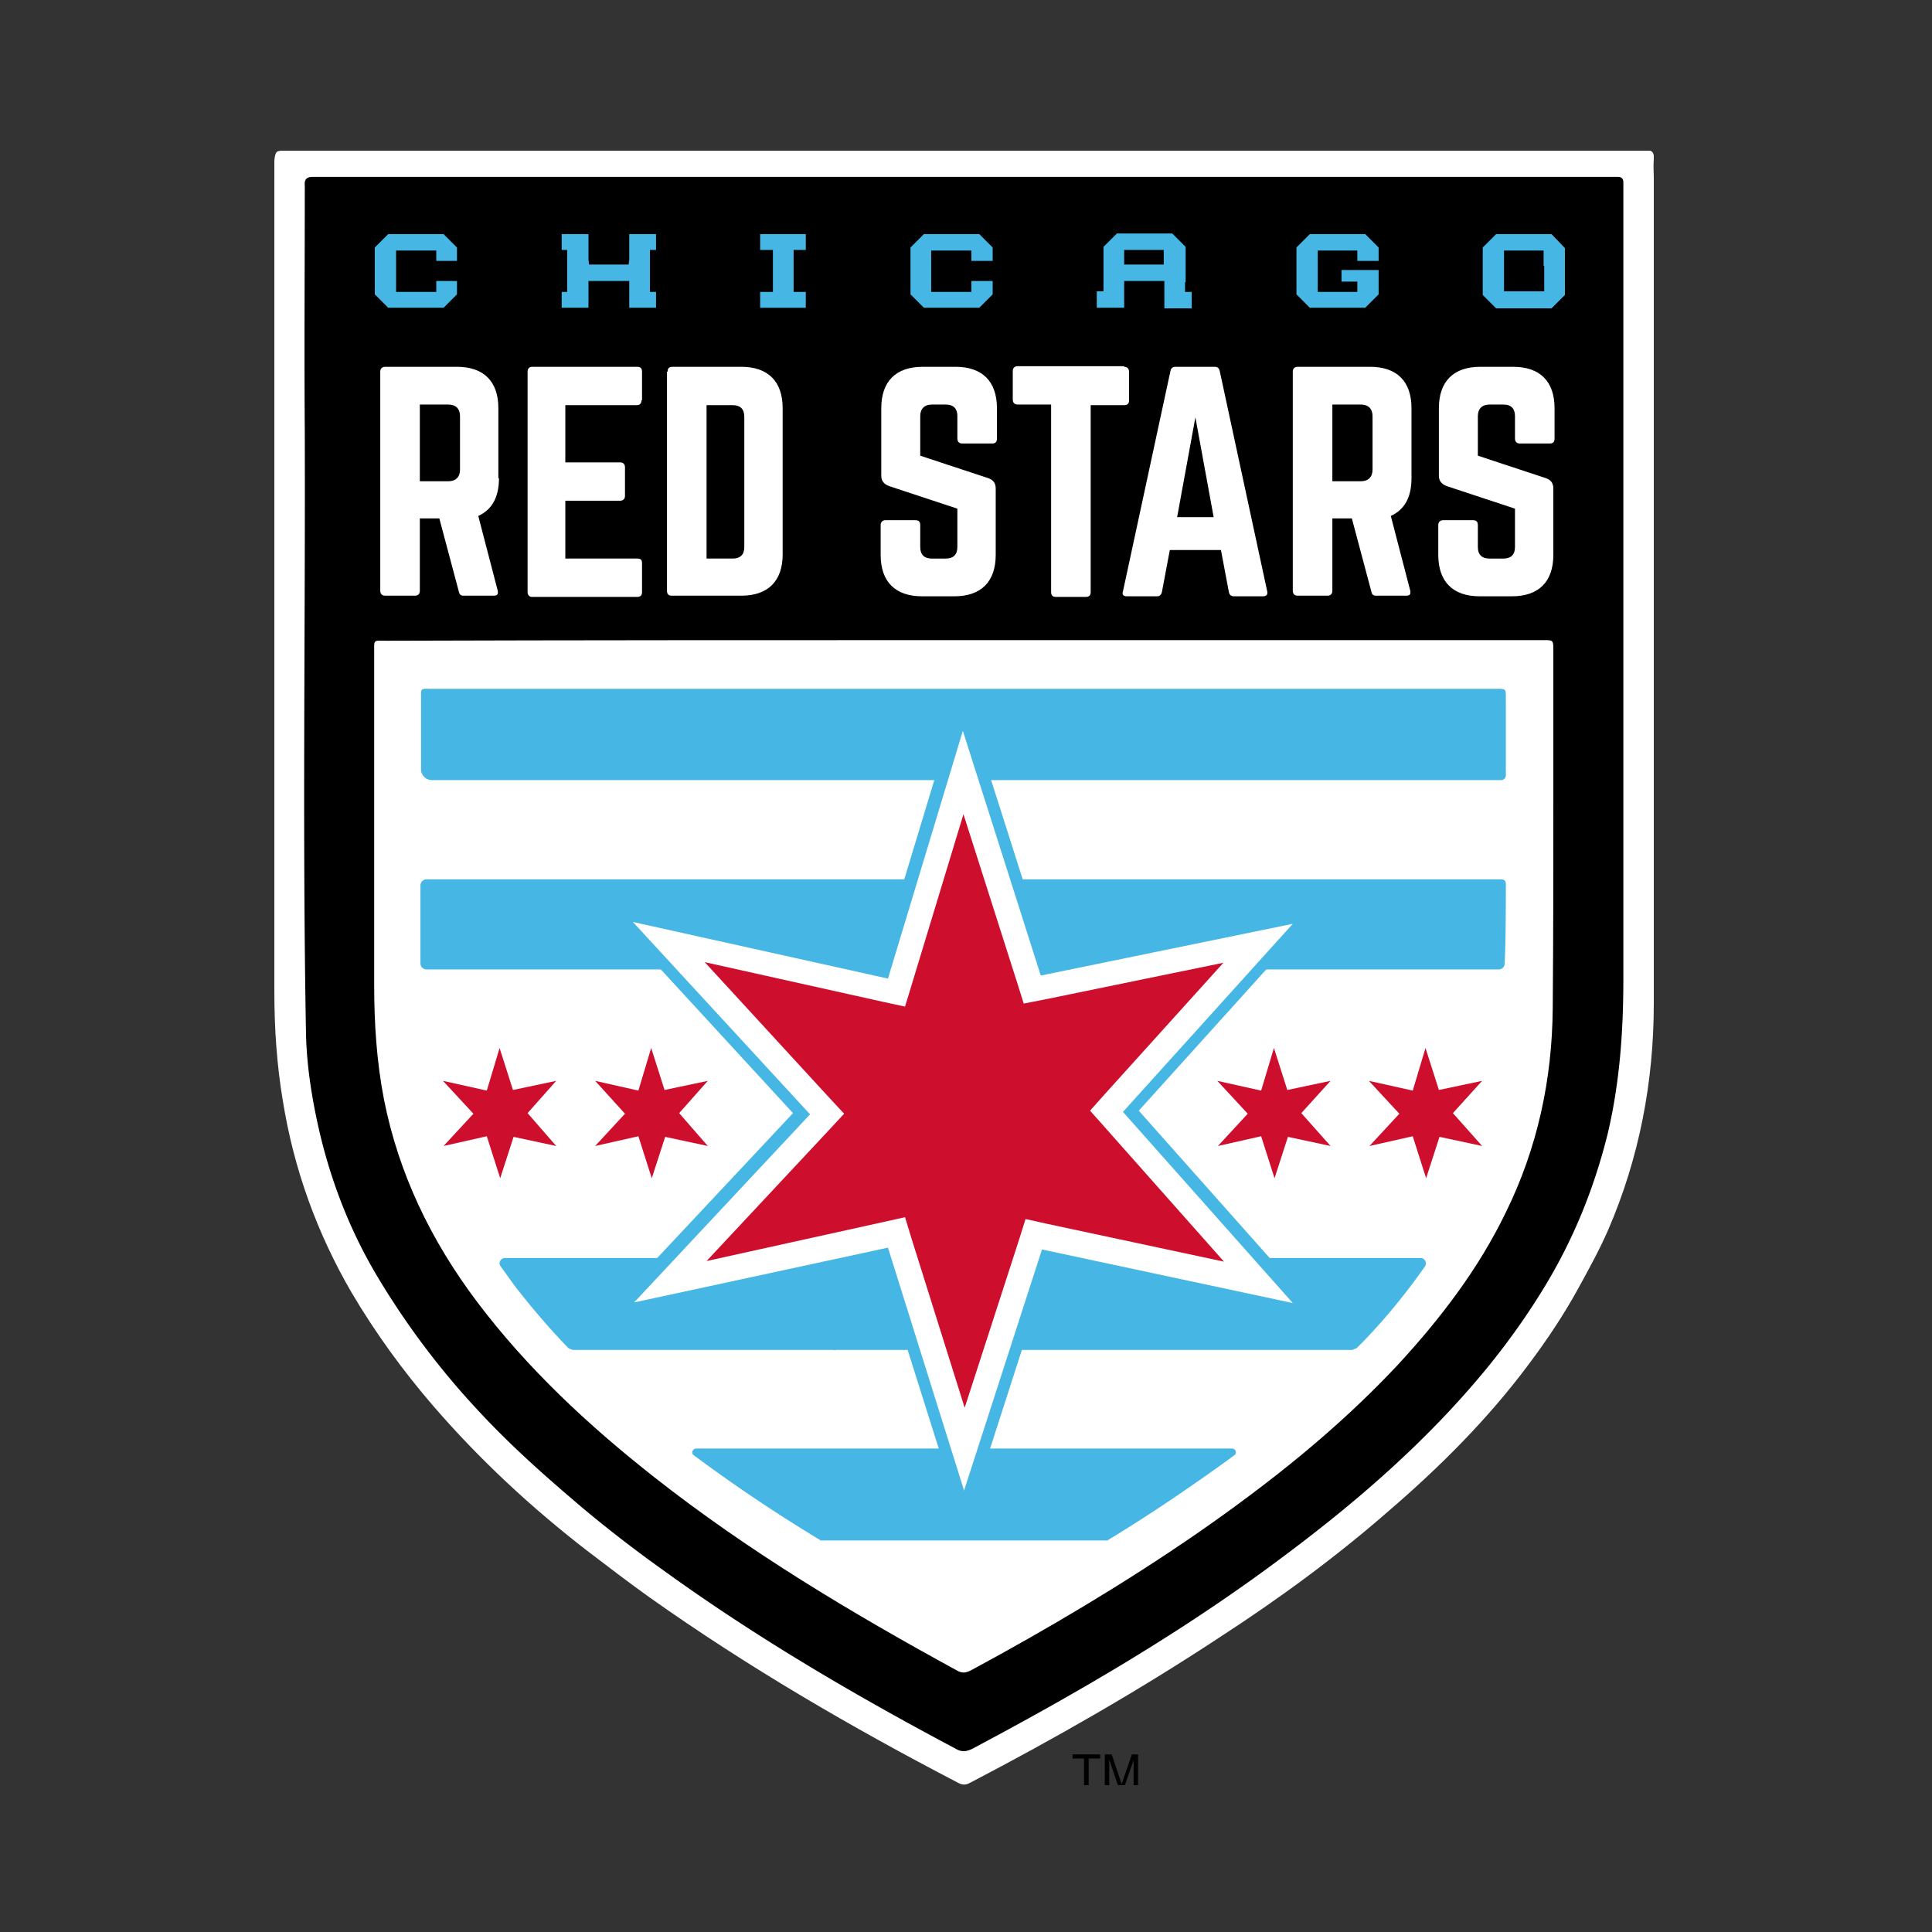 <svg viewBox="0 0 500 500" xmlns="http://www.w3.org/2000/svg" xmlns:xlink="http://www.w3.org/1999/xlink"><rect x="0" y="0" width="500" height="500" fill="#333333" stroke="none"/><clipPath id="a"><path d="m0 0h357v423h-357z" transform="translate(71 39)"/></clipPath><g clip-path="url(#a)"><path d="m249.815 39h175.979c1.733-.315 2.363.473 2.206 2.206-.158 1.733 0 3.308 0 5.041v213.469c0 20.323-3.781 40.016-11.816 58.606-2.206 5.041-4.884 9.925-7.563 14.809-3.781 6.932-8.192 13.548-12.918 19.85-10.556 14.179-23.002 26.625-36.394 38.125-13.706 11.973-28.358 22.686-43.64 32.611-20.796 13.707-42.537 26.152-64.594 37.653-1.103.63-2.048.63-3.151 0-27.57-14.336-54.353-29.933-79.718-47.893-5.514-3.938-10.871-8.034-16.228-12.13-14.494-11.186-27.885-23.632-39.859-37.495-7.877-9.138-14.967-18.905-21.111-29.303-8.98-15.439-14.967-31.981-17.803-49.626-1.575-9.295-2.205-18.905-2.205-28.357v-210.319c0-2.363-.316-5.829.63-6.932.788-.63 4.411-.315 6.617-.315z" fill="#fff"/><path d="m249.815 45.774h168.889c.945 0 1.418.473 1.418 1.418v206.223c0 13.548-.945 26.939-4.096 40.173-3.466 13.864-8.665 26.782-16.07 39.07-4.569 7.562-9.61 14.652-15.282 21.583-15.282 18.59-33.242 34.187-52.463 48.523-25.365 19.063-52.62 34.975-80.506 49.784-1.575.787-2.836.945-4.411 0-26.153-13.864-51.675-28.831-75.622-46.16a341.783 341.783 0 0 1 -20.639-15.912c-9.295-7.877-18.433-15.912-26.783-24.892a204.85 204.85 0 0 1 -25.68-33.714c-8.035-13.076-13.391-27.097-16.542-41.906-1.576-7.404-2.679-14.966-2.836-22.528-.945-51.989-.158-103.978-.315-155.967-.158-20.638 0-41.276 0-61.914v-1.575c-.158-1.733.63-2.206 2.205-2.206z"/><path d="m193.256 321.788c.157.157.315.157.473.315v.157z" fill="#040505"/><path d="m211.059 289.65c.157-2.994.315-6.144 1.102-9.295.316-1.103.631-1.261 1.576-.315 2.678 2.993 5.199 5.986 7.877 8.822.63.788.788 1.26 0 2.048-2.836 2.993-5.514 5.987-8.192 8.98-.945.945-1.103.315-1.261-.473-.787-2.993-.945-6.301-1.102-9.767zm77.354.472c0 3.151-.315 6.144-1.102 9.295-.158.788-.158 1.891-1.418.63-2.679-2.993-5.357-5.986-8.193-8.98-.787-.787-.63-1.26 0-2.048 2.679-2.993 5.514-5.986 8.193-8.979.787-.788.945-.631 1.26.315.945 3.15 1.26 6.301 1.26 9.767z" fill="#f7f8f8"/><path d="m129.134 123.758c0 5.041-1.891 8.192-5.357 9.767l5.042 19.378c.157.945-.158 1.26-1.103 1.26h-7.72c-.788 0-1.103-.315-1.26-1.102l-5.042-18.905h-5.041v18.747c0 .788-.473 1.26-1.261 1.26h-7.72c-.787 0-1.26-.472-1.26-1.26v-56.715c0-.788.473-1.26 1.26-1.26h18.591c6.932 0 10.713 3.78 10.713 10.713v18.117zm-13.077.788c1.891 0 2.994-1.103 2.994-2.994v-13.863c0-1.891-1.103-2.994-2.994-2.994h-7.404v19.851zm49.942-20.953c0 .787-.315 1.26-1.26 1.26h-18.433v14.809h14.179c.788 0 1.26.472 1.26 1.26v7.405c0 .787-.472 1.26-1.26 1.26h-14.179v14.966h18.59c.946 0 1.261.316 1.261 1.261v7.404c0 .788-.315 1.261-1.261 1.261h-27.255c-.63 0-1.103-.473-1.103-1.261v-57.03c0-.788.473-1.26 1.103-1.26h27.255c.946 0 1.261.472 1.261 1.26v7.405zm6.775-7.405c0-.788.315-1.26 1.26-1.26h17.803c6.932 0 10.713 3.78 10.713 10.713v37.81c0 6.931-3.781 10.712-10.713 10.712h-17.96c-.788 0-1.261-.315-1.261-1.26v-56.715zm16.857 48.365c1.891 0 2.994-.945 2.994-2.993v-33.714c0-2.048-1.103-2.993-2.994-2.993h-6.774v39.7zm57.662-49.625c6.932 0 10.713 3.78 10.713 10.713v7.877c0 .787-.315 1.26-1.26 1.26h-7.72c-.787 0-1.26-.473-1.26-1.26v-5.829c0-1.891-.945-2.994-2.993-2.994h-3.624c-1.891 0-2.993 1.103-2.993 2.994v10.24l17.645 5.829c1.26.473 1.89 1.26 1.89 2.678v17.172c0 6.932-3.781 10.713-10.713 10.713h-8.35c-6.932 0-10.713-3.781-10.713-10.713v-7.719c0-.788.473-1.261 1.26-1.261h7.72c.788 0 1.261.315 1.261 1.261v5.671c0 2.048 1.102 2.993 2.993 2.993h3.624c1.89 0 2.993-.945 2.993-2.993v-9.925l-17.645-5.829c-1.261-.473-2.048-1.26-2.048-2.678v-17.487c0-6.932 3.781-10.713 10.713-10.713zm43.641 0c.787 0 1.26.472 1.26 1.26v7.404c0 .788-.315 1.261-1.26 1.261h-8.666v48.365c0 .788-.315 1.26-1.26 1.26h-7.72c-.787 0-1.26-.315-1.26-1.26v-48.523h-8.665c-.788 0-1.26-.472-1.26-1.26v-7.405c0-.787.472-1.26 1.26-1.26h27.571zm28.358 59.393c-.631 0-1.103-.315-1.261-1.103l-2.048-10.87h-13.234l-2.048 10.87c-.157.63-.472 1.103-1.26 1.103h-7.877c-.788 0-1.261-.473-.946-1.26l12.289-57.03c.157-.788.63-1.103 1.26-1.103h10.241c.63 0 1.103.315 1.26 1.103l12.289 57.03c.157.787-.158 1.26-1.103 1.26zm-9.926-46.317-4.726 25.837h9.453zm55.93 15.754c0 5.041-1.891 8.192-5.357 9.767l5.042 19.378c.157.945-.158 1.26-1.103 1.26h-7.72c-.788 0-1.103-.315-1.26-1.102l-5.042-18.905h-5.041v18.747c0 .788-.473 1.26-1.261 1.26h-7.719c-.788 0-1.261-.472-1.261-1.26v-56.715c0-.788.473-1.26 1.261-1.26h18.748c6.932 0 10.713 3.78 10.713 10.713zm-13.077.788c1.891 0 2.994-1.103 2.994-2.994v-13.863c0-1.891-1.103-2.994-2.994-2.994h-7.404v19.851zm39.387-29.618c6.932 0 10.713 3.78 10.713 10.713v7.877c0 .787-.315 1.26-1.26 1.26h-7.72c-.788 0-1.261-.473-1.261-1.26v-5.829c0-1.891-.945-2.994-2.993-2.994h-3.624c-1.89 0-2.993 1.103-2.993 2.994v10.24l17.645 5.829c1.261.473 1.891 1.26 1.891 2.678v17.172c0 6.932-3.781 10.713-10.713 10.713h-8.35c-6.932 0-10.713-3.781-10.713-10.713v-7.719c0-.788.472-1.261 1.26-1.261h7.72c.787 0 1.26.315 1.26 1.261v5.671c0 2.048 1.103 2.993 2.993 2.993h3.624c1.891 0 2.993-.945 2.993-2.993v-9.925l-17.645-5.829c-1.26-.473-2.048-1.26-2.048-2.678v-17.487c0-6.932 3.781-10.713 10.713-10.713zm-142.421 70.736h150.299c2.521 0 2.521 0 2.521 2.678v37.81c0 18.275 0 36.55-.158 54.825-.157 18.432-3.938 36.077-12.131 52.776-7.089 14.652-16.857 27.413-27.886 39.386-15.754 16.857-33.714 31.036-52.62 44.112-18.59 12.761-37.969 24.261-57.82 34.974-1.26.63-2.205.945-3.623.157-27.413-14.966-54.038-30.878-78.458-50.098-17.015-13.391-32.77-28.042-45.846-45.372-11.974-15.912-20.324-33.241-24.105-52.461-1.89-9.768-2.52-19.693-2.52-29.461v-86.018c0-3.623-.316-3.15 3.15-3.15 49.785-.158 99.57-.158 149.197-.158z" fill="#fff"/><path d="m168.522 271.217 3.466 10.87 11.185-2.363-7.404 8.35 7.404 8.507-11.028-2.363-3.466 10.713-3.466-10.871-11.186 2.521 7.72-8.35-7.72-8.507 11.186 2.521zm-39.23 0 3.466 10.87 11.186-2.363-7.404 8.35 7.404 8.507-11.028-2.363-3.466 10.713-3.466-10.871-11.186 2.521 7.72-8.35-7.877-8.507 11.343 2.521zm239.628 0 3.466 10.87 11.186-2.363-7.562 8.35 7.562 8.507-11.028-2.363-3.466 10.713-3.466-10.871-11.186 2.521 7.72-8.35-7.877-8.507 11.343 2.521zm-39.229 0 3.466 10.87 11.186-2.363-7.563 8.35 7.563 8.507-11.029-2.363-3.466 10.713-3.466-10.871-11.185 2.521 7.719-8.35-7.877-8.507 11.343 2.521z" fill="#ce0e2d"/><path d="m389.716 228.68c0-.63-.473-1.102-1.103-1.102h-278.227c-.945 0-1.575.787-1.575 1.575v20.165c0 .946.787 1.576 1.575 1.576h34.503c-.158 0-.158 0 0 0h242.936c.945 0 1.576-.63 1.576-1.576.315-5.514.315-17.014.315-20.638zm-203.392 96.889h-55.614c-1.103 0-1.891 1.26-1.103 2.205 1.26 1.733 2.363 3.309 3.623 5.042 4.412 5.671 8.981 11.028 13.865 16.069.315.158.63.315 1.102.473h67.273c.315 0 .63.157.787 0h133.757c.315-.158.788-.315 1.103-.473l1.418-1.418c5.987-6.144 11.343-12.761 16.227-19.693.63-.945 0-2.205-1.103-2.205zm202.132-123.671c.788 0 1.26-.63 1.26-1.26v-20.008c0-2.363 0-2.363-2.363-2.363h-275.548c-3.151 0-2.836-.315-2.836 2.836v17.96a2.823 2.823 0 0 0 2.836 2.835zm-137.538 172.981h-70.739c-.945 0-1.418 1.261-.63 1.733 10.556 7.877 21.426 15.124 32.612 21.899.158.157.315.157.473.157h73.731c.158 0 .316 0 .473-.157 5.987-3.624 11.816-7.405 17.645-11.343 5.042-3.466 10.083-6.932 14.967-10.556.788-.63.315-1.733-.63-1.733z" fill="#46b6e4"/><path d="m229.49 322.89-66.169 14.337 45.846-48.996-46.161-50.098 66.484 14.651 19.536-64.592 20.481 63.962 65.382-13.549-44.113 48.996 44.113 49.626-65.067-14.022-20.323 63.017z" fill="#ce0e2d"/><path d="m249.184 197.96 18.275 57.503 59.238-12.289-39.859 44.27 39.859 44.899-58.922-12.603-18.276 56.715-17.96-57.03-59.71 13.076 41.277-44.27-41.75-45.214 60.025 13.233zm-.157-19.693-5.515 17.96-16.069 53.091-54.669-12.13-18.118-4.096 12.604 13.706 37.969 41.276-37.654 40.173-12.761 13.706 18.275-3.938 54.511-11.816 16.385 51.989 5.514 17.487 5.672-17.487 16.7-51.832 53.723 11.501 17.33 3.781-11.816-13.234-36.393-40.96 36.393-40.331 11.974-13.234-17.488 3.624-54.196 11.185-16.7-52.461z" fill="#46b6e4"/><path d="m249.342 210.72 13.864 43.482 1.733 5.514 5.671-1.103 46.004-9.452-30.722 34.029-3.781 4.253 3.781 4.254 30.879 34.817-45.688-9.768-5.672-1.26-1.733 5.514-14.021 43.324-13.707-43.639-1.733-5.672-5.672 1.261-45.688 10.082 31.509-33.714 4.097-4.411-4.097-4.411-31.982-34.817 46.004 10.24 5.829 1.261 1.733-5.672zm-.158-21.583-19.378 64.12-66.012-14.652 45.846 49.784-45.531 48.68 65.697-14.179 19.693 62.86 20.166-62.387 64.909 13.864-43.955-49.469 43.955-48.68-65.224 13.391z" fill="#fff"/><path d="m112.907 60.584h-12.446l-3.466 3.465v12.131l3.466 3.466h14.337l3.466-3.466v-3.466h-5.357v2.836h-10.398v-10.712h10.398v2.677h5.357v-3.465l-3.466-3.466zm138.483 0h-12.288l-3.466 3.465v12.131l3.466 3.466h14.336l3.466-3.466v-3.466h-5.514v2.836h-10.398v-10.712h10.398v2.677h5.514v-3.465l-3.466-3.466zm-88.54 0v6.616l-.158 1.26h-10.24l-.158-1.26v-6.617h-6.932v4.097h1.418v10.87h-1.418v4.096h6.932v-6.932h10.556v6.932h6.932v-4.096h-1.575v-10.87h1.575v-4.097h-6.932zm42.537 0h-8.665v4.096h3.308v10.87h-3.308v4.096h11.816v-4.096h-3.151v-10.87h3.151v-4.097h-3.151zm101.459 12.446v-9.138l-3.466-3.466h-14.336l-3.466 3.466v11.5h-1.733v4.254h7.089v-6.932h10.398v7.089h7.09v-4.253h-1.733v-2.52zm-5.514-4.57h-10.398v-3.78h10.241v3.78zm100.2-7.876h-14.336l-3.467 3.465v12.289l3.467 3.466h14.336l3.466-3.466v-12.131zm-1.89 8.192v6.616h-10.398v-10.554h10.24v3.938zm-48.367-8.192h-12.288l-3.466 3.465v12.131l3.466 3.466h14.336l3.466-3.466v-6.3h-9.61v2.993h4.096v2.678h-10.24v-10.713h10.24v2.677h5.514v-3.465l-3.466-3.466z" fill="#46b6e4"/><path d="m280.546 463.059v-7.957h-2.973v-1.065h7.151v1.065h-2.984v7.957zm5.372 0v-9.022h1.797l2.136 6.388c.197.595.34 1.04.431 1.335.102-.328.262-.81.48-1.446l2.16-6.277h1.606v9.022h-1.151v-7.551l-2.622 7.551h-1.077l-2.609-7.68v7.68z"/></g></svg>
